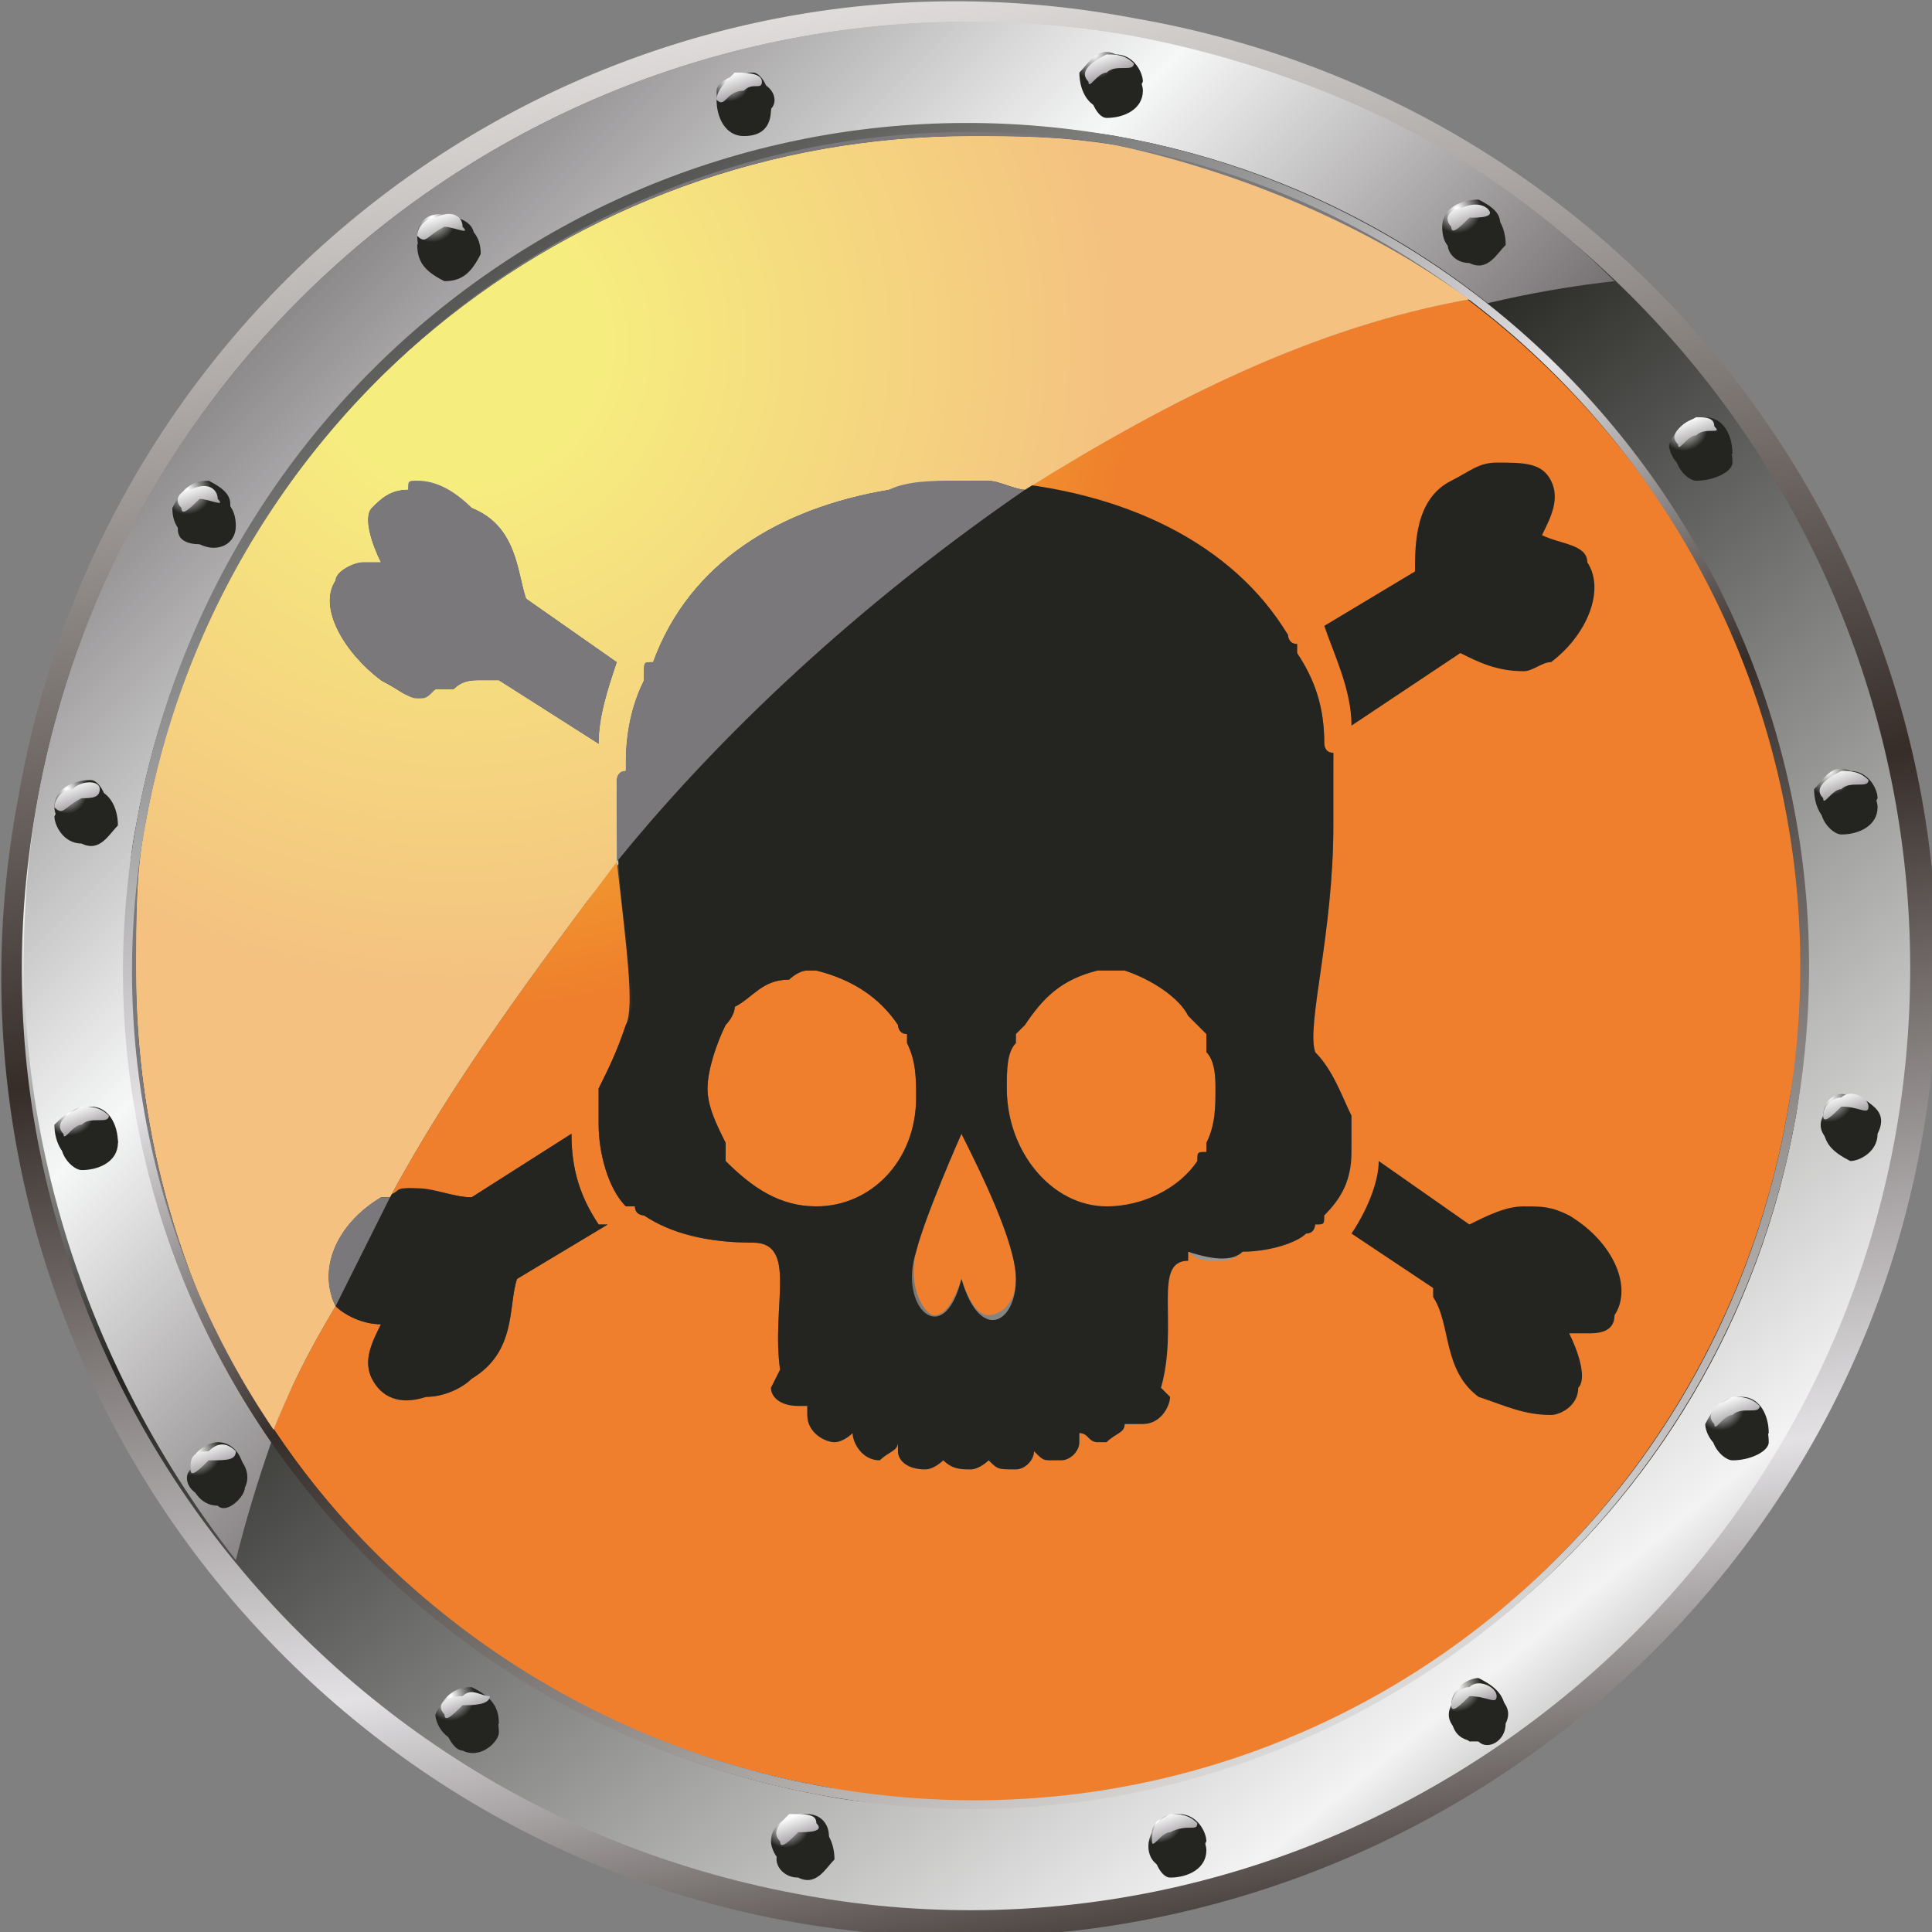 <?xml version="1.0" encoding="UTF-8"?>
<!DOCTYPE svg PUBLIC "-//W3C//DTD SVG 1.1//EN" "http://www.w3.org/Graphics/SVG/1.1/DTD/svg11.dtd">
<!-- Creator: CorelDRAW X6 -->
<svg xmlns="http://www.w3.org/2000/svg" xml:space="preserve" width="25" height="25" version="1.1" style="shape-rendering:geometricPrecision; text-rendering:geometricPrecision; image-rendering:optimizeQuality; fill-rule:evenodd; clip-rule:evenodd"
viewBox="0 0 213 213"
 xmlns:xlink="http://www.w3.org/1999/xlink">
 <rect x="0" y="0" width="213" height="213" fill="#808080" stroke="none"/>
 <defs>
  <style type="text/css">
   <![CDATA[
    .fil3 {fill:#242521;fill-rule:nonzero}
    .fil38 {fill:#7A787A;fill-rule:nonzero}
    .fil2 {fill:url(#id0)}
    .fil1 {fill:url(#id1)}
    .fil0 {fill:url(#id2)}
    .fil39 {fill:url(#id3)}
    .fil21 {fill:url(#id4)}
    .fil11 {fill:url(#id5)}
    .fil5 {fill:url(#id6)}
    .fil13 {fill:url(#id7)}
    .fil33 {fill:url(#id8)}
    .fil15 {fill:url(#id9)}
    .fil31 {fill:url(#id10)}
    .fil29 {fill:url(#id11)}
    .fil27 {fill:url(#id12)}
    .fil23 {fill:url(#id13)}
    .fil7 {fill:url(#id14)}
    .fil25 {fill:url(#id15)}
    .fil35 {fill:url(#id16)}
    .fil19 {fill:url(#id17)}
    .fil9 {fill:url(#id18)}
    .fil17 {fill:url(#id19)}
    .fil37 {fill:url(#id20)}
    .fil36 {fill:url(#id21)}
    .fil22 {fill:url(#id22)}
    .fil34 {fill:url(#id23)}
    .fil6 {fill:url(#id24)}
    .fil12 {fill:url(#id25)}
    .fil32 {fill:url(#id26)}
    .fil14 {fill:url(#id27)}
    .fil30 {fill:url(#id28)}
    .fil16 {fill:url(#id29)}
    .fil28 {fill:url(#id30)}
    .fil18 {fill:url(#id31)}
    .fil24 {fill:url(#id32)}
    .fil8 {fill:url(#id33)}
    .fil26 {fill:url(#id34)}
    .fil10 {fill:url(#id35)}
    .fil20 {fill:url(#id36)}
    .fil4 {fill:url(#id37)}
   ]]>
  </style>
  <linearGradient id="id0" gradientUnits="userSpaceOnUse" x1="-0.82" y1="-6.127" x2="177.69" y2="172.366">
   <stop offset="0" style="stop-color:#FEFEFE"/>
   <stop offset="0.031" style="stop-color:#FEFEFE"/>
   <stop offset="0.2" style="stop-color:#8A8789"/>
   <stop offset="0.4" style="stop-color:#F6F7F7"/>
   <stop offset="0.62" style="stop-color:#6D6769"/>
   <stop offset="1" style="stop-color:#F3F3F3"/>
  </linearGradient>
  <linearGradient id="id1" gradientUnits="userSpaceOnUse" x1="9.149" y1="-13.746" x2="204.223" y2="227.128">
   <stop offset="0" style="stop-color:#FEFEFE"/>
   <stop offset="0.031" style="stop-color:#FEFEFE"/>
   <stop offset="0.161" style="stop-color:#676264"/>
   <stop offset="0.271" style="stop-color:#F6F7F7"/>
   <stop offset="0.42" style="stop-color:#242521"/>
   <stop offset="0.812" style="stop-color:#F3F3F3"/>
   <stop offset="0.969" style="stop-color:#242521"/>
   <stop offset="1" style="stop-color:#242521"/>
  </linearGradient>
  <linearGradient id="id2" gradientUnits="userSpaceOnUse" x1="85.336" y1="-11.901" x2="128.041" y2="225.279">
   <stop offset="0" style="stop-color:#F6F4F3"/>
   <stop offset="0.478" style="stop-color:#362D29"/>
   <stop offset="0.78" style="stop-color:#E3E1E4"/>
   <stop offset="0.969" style="stop-color:#362D29"/>
   <stop offset="1" style="stop-color:#362D29"/>
  </linearGradient>
  <linearGradient id="id3" gradientUnits="userSpaceOnUse" x1="162.591" y1="212.447" x2="50.785" y2="0.933">
   <stop offset="0" style="stop-color:#FEFEFE"/>
   <stop offset="0.039" style="stop-color:#FEFEFE"/>
   <stop offset="0.459" style="stop-color:#362D29"/>
   <stop offset="0.62" style="stop-color:#E3E1E4"/>
   <stop offset="0.98" style="stop-color:#242521"/>
   <stop offset="1" style="stop-color:#242521"/>
  </linearGradient>
  <linearGradient id="id4" gradientUnits="userSpaceOnUse" x1="190.387" y1="153.784" x2="191.893" y2="157.92">
   <stop offset="0" style="stop-color:#FEFEFE"/>
   <stop offset="0.078" style="stop-color:#FEFEFE"/>
   <stop offset="0.988" style="stop-color:#787478"/>
   <stop offset="1" style="stop-color:#787478"/>
  </linearGradient>
  <linearGradient id="id5" gradientUnits="userSpaceOnUse" xlink:href="#id4" x1="22.647" y1="158.947" x2="24.153" y2="163.085">
  </linearGradient>
  <linearGradient id="id6" gradientUnits="userSpaceOnUse" xlink:href="#id4" x1="48.106" y1="23.298" x2="49.613" y2="27.435">
  </linearGradient>
  <linearGradient id="id7" gradientUnits="userSpaceOnUse" xlink:href="#id4" x1="50.452" y1="185.984" x2="51.958" y2="190.123">
  </linearGradient>
  <linearGradient id="id8" gradientUnits="userSpaceOnUse" xlink:href="#id4" x1="80.881" y1="7.667" x2="82.387" y2="11.804">
  </linearGradient>
  <linearGradient id="id9" gradientUnits="userSpaceOnUse" xlink:href="#id4" x1="87.192" y1="199.917" x2="88.698" y2="204.056">
  </linearGradient>
  <linearGradient id="id10" gradientUnits="userSpaceOnUse" xlink:href="#id4" x1="121.467" y1="5.534" x2="122.975" y2="9.674">
  </linearGradient>
  <linearGradient id="id11" gradientUnits="userSpaceOnUse" xlink:href="#id4" x1="161.192" y1="22.018" x2="162.699" y2="26.155">
  </linearGradient>
  <linearGradient id="id12" gradientUnits="userSpaceOnUse" xlink:href="#id4" x1="186.333" y1="45.795" x2="187.839" y2="49.932">
  </linearGradient>
  <linearGradient id="id13" gradientUnits="userSpaceOnUse" xlink:href="#id4" x1="202.785" y1="120.274" x2="204.292" y2="124.414">
  </linearGradient>
  <linearGradient id="id14" gradientUnits="userSpaceOnUse" xlink:href="#id4" x1="21.251" y1="53.172" x2="22.757" y2="57.308">
  </linearGradient>
  <linearGradient id="id15" gradientUnits="userSpaceOnUse" xlink:href="#id4" x1="202.412" y1="84.514" x2="203.92" y2="88.654">
  </linearGradient>
  <linearGradient id="id16" gradientUnits="userSpaceOnUse" xlink:href="#id4" x1="7.965" y1="85.951" x2="9.471" y2="90.09">
  </linearGradient>
  <linearGradient id="id17" gradientUnits="userSpaceOnUse" xlink:href="#id4" x1="161.752" y1="185.194" x2="163.258" y2="189.331">
  </linearGradient>
  <linearGradient id="id18" gradientUnits="userSpaceOnUse" xlink:href="#id4" x1="8.411" y1="121.66" x2="9.917" y2="125.799">
  </linearGradient>
  <linearGradient id="id19" gradientUnits="userSpaceOnUse" xlink:href="#id4" x1="128.541" y1="199.599" x2="130.047" y2="203.738">
  </linearGradient>
  <radialGradient id="id20" gradientUnits="objectBoundingBox" cx="24%" cy="16%" r="50%" fx="24%" fy="16%">
   <stop offset="0" style="stop-color:#F6ED7F"/>
   <stop offset="0.212" style="stop-color:#F6ED7F"/>
   <stop offset="1" style="stop-color:#F4C180"/>
  </radialGradient>
  <radialGradient id="id21" gradientUnits="objectBoundingBox" cx="12%" cy="3%" r="44%" fx="12%" fy="3%">
   <stop offset="0" style="stop-color:#F6E237"/>
   <stop offset="0.18" style="stop-color:#F6E237"/>
   <stop offset="1" style="stop-color:#EF7F2C"/>
  </radialGradient>
  <radialGradient id="id22" gradientUnits="objectBoundingBox" cx="22.997%" cy="13.994%" r="39.002%" fx="22.997%" fy="13.994%">
   <stop offset="0" style="stop-color:#FEFEFE"/>
   <stop offset="0.051" style="stop-color:#FEFEFE"/>
   <stop offset="1" style="stop-color:#242521"/>
  </radialGradient>
  <radialGradient id="id23" gradientUnits="objectBoundingBox" xlink:href="#id22" cx="23%" cy="14.002%" r="39.004%" fx="23%" fy="14.002%">
  </radialGradient>
  <radialGradient id="id24" gradientUnits="objectBoundingBox" xlink:href="#id22" cx="23.003%" cy="13.998%" r="39.002%" fx="23.003%" fy="13.998%">
  </radialGradient>
  <radialGradient id="id25" gradientUnits="objectBoundingBox" xlink:href="#id22" cx="23.001%" cy="13.994%" r="38.999%" fx="23.001%" fy="13.994%">
  </radialGradient>
  <radialGradient id="id26" gradientUnits="objectBoundingBox" xlink:href="#id22" cx="22.997%" cy="14.002%" r="38.998%" fx="22.997%" fy="14.002%">
  </radialGradient>
  <radialGradient id="id27" gradientUnits="objectBoundingBox" xlink:href="#id22" cx="23.003%" cy="13.999%" r="39.005%" fx="23.003%" fy="13.999%">
  </radialGradient>
  <radialGradient id="id28" gradientUnits="objectBoundingBox" xlink:href="#id22" cx="23.003%" cy="14.002%" r="39%" fx="23.003%" fy="14.002%">
  </radialGradient>
  <radialGradient id="id29" gradientUnits="objectBoundingBox" xlink:href="#id22" cx="22.994%" cy="13.995%" r="39%" fx="22.994%" fy="13.995%">
  </radialGradient>
  <radialGradient id="id30" gradientUnits="objectBoundingBox" xlink:href="#id22" cx="23%" cy="14.002%" r="39.004%" fx="23%" fy="14.002%">
  </radialGradient>
  <radialGradient id="id31" gradientUnits="objectBoundingBox" xlink:href="#id22" cx="22.997%" cy="14.002%" r="38.998%" fx="22.997%" fy="14.002%">
  </radialGradient>
  <radialGradient id="id32" gradientUnits="objectBoundingBox" xlink:href="#id22" cx="22.994%" cy="13.998%" r="39.002%" fx="22.994%" fy="13.998%">
  </radialGradient>
  <radialGradient id="id33" gradientUnits="objectBoundingBox" xlink:href="#id22" cx="22.994%" cy="14.001%" r="38.998%" fx="22.994%" fy="14.001%">
  </radialGradient>
  <radialGradient id="id34" gradientUnits="objectBoundingBox" xlink:href="#id22" cx="23%" cy="13.998%" r="39.004%" fx="23%" fy="13.998%">
  </radialGradient>
  <radialGradient id="id35" gradientUnits="objectBoundingBox" xlink:href="#id22" cx="22.997%" cy="13.998%" r="39.002%" fx="22.997%" fy="13.998%">
  </radialGradient>
  <radialGradient id="id36" gradientUnits="objectBoundingBox" xlink:href="#id22" cx="22.997%" cy="13.995%" r="39%" fx="22.997%" fy="13.995%">
  </radialGradient>
  <radialGradient id="id37" gradientUnits="objectBoundingBox" xlink:href="#id22" cx="22.999%" cy="14.001%" r="38.998%" fx="22.999%" fy="14.001%">
  </radialGradient>
 </defs>
 <g id="Layer_x0020_1">
  <path class="fil0" d="M212 125c-10,58 -66,97 -124,87 -58,-10 -97,-66 -86,-124 10,-58 65,-97 123,-86 58,10 97,65 87,123z"/>
  <path class="fil1" d="M209 125c-10,56 -64,94 -120,84 -57,-10 -95,-64 -85,-120 10,-57 64,-95 121,-85 56,10 94,64 84,121z"/>
  <path class="fil2" d="M178 31c-64,7 -135,73 -152,141 -18,-23 -27,-53 -22,-83 10,-57 64,-95 121,-85 21,4 39,13 53,27z"/>
  <path class="fil3" d="M53 28c-1,2 -2,3 -4,3 -2,-1 -3,-2 -3,-4 1,-2 2,-3 4,-3 2,1 3,2 3,4z"/>
  <path class="fil4" d="M52 27c0,2 -2,3 -3,3 -2,-1 -3,-2 -3,-4 0,-2 2,-3 4,-2 1,0 3,1 2,3z"/>
  <path class="fil5" d="M51 25c1,1 -1,0 -2,0 -2,1 -2,2 -3,1 0,-1 1,-2 2,-2 2,-1 3,0 3,1z"/>
  <path class="fil3" d="M26 58c0,2 -2,3 -4,2 -2,0 -3,-1 -2,-3 0,-2 2,-3 3,-3 2,1 3,2 3,4z"/>
  <path class="fil6" d="M25 57c0,2 -1,3 -3,3 -2,-1 -3,-2 -3,-4 1,-2 2,-3 4,-3 2,1 3,2 2,4z"/>
  <path class="fil7" d="M24 55c1,1 -1,0 -2,0 -1,1 -2,2 -2,1 -1,-1 0,-2 1,-2 2,-1 3,0 3,1z"/>
  <path class="fil3" d="M13 126c0,2 -2,3 -4,3 -1,0 -3,-2 -2,-4 0,-1 2,-3 3,-2 2,0 3,2 3,3z"/>
  <path class="fil8" d="M13 126c-1,1 -2,2 -4,2 -2,0 -3,-2 -3,-4 1,-1 2,-2 4,-2 2,0 3,2 3,4z"/>
  <path class="fil9" d="M12 123c0,1 -2,0 -3,1 -1,0 -2,2 -2,1 -1,-1 0,-2 2,-3 1,0 2,0 3,1z"/>
  <path class="fil3" d="M27 164c0,1 -2,3 -3,2 -2,0 -3,-2 -3,-3 0,-2 2,-3 4,-3 1,0 3,2 2,4z"/>
  <path class="fil10" d="M27 163c0,2 -2,3 -4,2 -2,0 -3,-2 -2,-3 0,-2 2,-3 3,-3 2,0 3,2 3,4z"/>
  <path class="fil11" d="M26 160c0,1 -1,1 -3,1 -1,1 -2,2 -2,1 0,-1 0,-2 2,-2 1,-1 2,-1 3,0z"/>
  <path class="fil3" d="M55 191c0,1 -2,3 -4,2 -1,0 -2,-2 -2,-3 0,-2 2,-3 3,-3 2,0 3,2 3,4z"/>
  <path class="fil12" d="M55 190c-1,2 -2,3 -4,2 -2,0 -3,-2 -3,-3 1,-2 2,-3 4,-3 2,1 3,2 3,4z"/>
  <path class="fil13" d="M54 187c0,1 -2,1 -3,1 -1,1 -2,2 -2,1 -1,-1 0,-2 2,-2 1,-1 2,0 3,0z"/>
  <path class="fil3" d="M92 205c-1,1 -2,3 -4,2 -2,0 -3,-2 -2,-3 0,-2 1,-3 3,-3 2,0 3,2 3,4z"/>
  <path class="fil14" d="M91 204c0,2 -2,3 -3,2 -2,0 -3,-2 -3,-3 0,-2 2,-3 4,-3 2,0 3,2 2,4z"/>
  <path class="fil15" d="M90 201c1,1 -1,1 -2,1 -1,1 -2,2 -2,1 -1,-1 0,-2 1,-3 2,0 3,0 3,1z"/>
  <path class="fil3" d="M133 204c0,2 -2,3 -4,3 -1,0 -2,-2 -2,-4 0,-1 2,-3 4,-2 1,0 2,2 2,3z"/>
  <path class="fil16" d="M133 203c-1,2 -2,3 -4,3 -2,0 -3,-2 -2,-4 0,-1 1,-2 3,-2 2,0 3,2 3,3z"/>
  <path class="fil17" d="M132 201c0,1 -1,0 -3,1 -1,0 -2,2 -2,1 0,-1 0,-2 2,-3 1,0 2,0 3,1z"/>
  <path class="fil3" d="M166 190c0,2 -2,3 -3,2 -2,0 -3,-1 -3,-3 0,-2 2,-3 4,-3 1,1 3,2 2,4z"/>
  <path class="fil18" d="M166 189c0,2 -2,3 -4,3 -1,-1 -3,-2 -2,-4 0,-2 2,-3 3,-3 2,1 3,2 3,4z"/>
  <path class="fil19" d="M165 187c0,1 -1,0 -3,0 -1,1 -2,2 -2,1 0,-1 1,-2 2,-2 1,-1 3,0 3,1z"/>
  <path class="fil3" d="M195 159c0,1 -2,2 -4,2 -1,0 -3,-2 -2,-4 0,-1 2,-2 3,-2 2,0 3,2 3,4z"/>
  <path class="fil20" d="M195 158c-1,1 -2,3 -4,2 -2,0 -3,-2 -3,-3 1,-2 2,-3 4,-3 2,0 3,2 3,4z"/>
  <path class="fil21" d="M194 155c0,1 -2,0 -3,1 -1,0 -2,2 -2,1 -1,-1 0,-2 2,-3 1,0 2,0 3,1z"/>
  <path class="fil3" d="M207 125c0,2 -2,3 -3,3 -2,-1 -3,-2 -3,-4 0,-2 2,-3 4,-3 2,1 3,2 2,4z"/>
  <path class="fil22" d="M207 124c0,2 -2,3 -4,3 -1,-1 -3,-2 -2,-4 0,-2 2,-3 3,-2 2,0 3,1 3,3z"/>
  <path class="fil23" d="M206 122c0,1 -1,0 -3,0 -1,1 -2,2 -2,1 0,-1 1,-2 2,-2 1,-1 3,0 3,1z"/>
  <path class="fil3" d="M207 89c0,2 -2,3 -4,3 -1,0 -3,-2 -2,-4 0,-2 2,-3 3,-2 2,0 3,2 3,3z"/>
  <path class="fil24" d="M207 88c-1,2 -2,3 -4,3 -2,0 -3,-2 -3,-4 1,-1 2,-3 4,-2 2,0 3,2 3,3z"/>
  <path class="fil25" d="M206 86c0,1 -2,0 -3,1 -1,0 -2,2 -2,1 -1,-1 0,-2 2,-3 1,0 2,0 3,1z"/>
  <path class="fil3" d="M191 51c0,1 -2,2 -4,2 -1,0 -3,-2 -2,-4 0,-1 2,-2 3,-2 2,0 3,2 3,4z"/>
  <path class="fil26" d="M191 50c-1,1 -2,3 -4,2 -2,0 -3,-2 -3,-3 1,-2 2,-3 4,-3 2,0 3,2 3,4z"/>
  <path class="fil27" d="M189 47c1,1 -1,0 -2,1 -1,0 -2,2 -2,1 -1,-1 0,-2 2,-3 1,0 2,0 2,1z"/>
  <path class="fil3" d="M166 27c-1,1 -2,3 -4,2 -2,0 -3,-2 -2,-3 0,-2 1,-3 3,-3 2,0 3,2 3,4z"/>
  <path class="fil28" d="M165 26c0,2 -2,3 -3,2 -2,0 -3,-1 -3,-3 0,-2 2,-3 4,-3 2,1 3,2 2,4z"/>
  <path class="fil29" d="M164 23c1,1 -1,1 -2,1 -1,1 -2,2 -2,1 -1,-1 0,-2 1,-2 2,-1 3,0 3,0z"/>
  <path class="fil3" d="M126 10c0,2 -2,3 -4,3 -1,0 -2,-2 -2,-4 0,-2 2,-3 3,-2 2,0 3,2 3,3z"/>
  <path class="fil30" d="M126 9c-1,2 -2,3 -4,3 -2,0 -3,-2 -3,-4 1,-1 2,-3 4,-2 2,0 3,2 3,3z"/>
  <path class="fil31" d="M125 7c0,1 -2,0 -3,1 -1,0 -2,2 -2,1 -1,-1 0,-2 2,-3 1,0 2,0 3,1z"/>
  <path class="fil3" d="M85 12c0,2 -1,3 -3,3 -2,0 -3,-2 -3,-4 1,-1 2,-3 4,-2 2,0 3,2 2,3z"/>
  <path class="fil32" d="M85 12c0,1 -2,2 -4,2 -1,0 -2,-2 -2,-4 0,-1 2,-2 4,-2 1,0 2,2 2,4z"/>
  <path class="fil33" d="M84 9c0,1 -1,0 -2,1 -2,0 -2,2 -3,1 0,-1 1,-2 2,-3 1,0 3,0 3,1z"/>
  <path class="fil3" d="M13 91c-1,1 -2,3 -4,2 -2,0 -3,-2 -3,-3 1,-2 2,-3 4,-3 2,0 3,2 3,4z"/>
  <path class="fil34" d="M12 90c0,2 -2,3 -3,2 -2,0 -3,-2 -3,-3 0,-2 2,-3 4,-3 1,0 2,2 2,4z"/>
  <path class="fil35" d="M11 87c0,1 -1,1 -2,1 -2,1 -2,2 -3,1 0,-1 1,-2 2,-2 1,-1 3,-1 3,0z"/>
  <path class="fil36" d="M162 33c-17,3 -33,11 -49,21 13,1 23,7 29,16 0,0 0,1 1,1 0,0 0,0 0,1 2,3 3,6 3,10 0,0 0,1 1,1 0,0 0,1 0,1 0,2 0,4 0,7 0,12 -3,22 -2,25 2,2 3,5 4,7 0,1 0,1 0,2 0,0 0,0 0,1 0,0 0,1 0,1 0,3 -1,5 -3,7 0,1 0,1 -1,1 0,0 0,1 -1,1 -1,1 -4,2 -7,2 -1,1 -2,1 -3,1 -1,0 -2,0 -3,-1 0,0 0,0 0,0 0,0 0,0 0,1 -4,0 -1,7 -3,14l1 1c0,1 -1,3 -3,3l0 0c0,0 0,0 0,0 -1,0 -1,0 -2,0 0,1 -1,1 -2,2 -1,0 -1,0 -1,0 -1,0 -1,-1 -2,-1l0 1c0,1 -1,2 -2,2 0,0 0,0 -1,0 0,0 0,0 0,0 -1,0 -1,0 -2,-1 0,1 -1,2 -2,2l0 0c-2,0 -2,0 -3,-1 0,0 -1,1 -2,1l0 0c-1,0 -2,0 -3,-1 0,0 -1,1 -2,1l0 0c-2,0 -3,-1 -3,-2l0 -1c0,1 -1,1 -2,2l0 0c-2,0 -3,-2 -3,-3l0 0c0,0 -1,1 -2,1l0 0c-1,0 -3,-1 -3,-3l0 -1 0 0c0,0 0,0 0,0 -1,0 -1,0 -1,0 -2,0 -3,-1 -3,-2l1 -2c-1,-7 2,-14 -3,-14 0,0 0,0 0,0 -5,0 -9,-1 -12,-3 0,0 -1,0 -1,-1 0,0 0,0 -1,0 -2,-2 -3,-6 -3,-9 0,0 0,-1 0,-1 0,-1 0,-1 0,-1 0,-1 0,-1 0,-2 1,-2 2,-4 3,-7 1,-2 0,-9 -1,-18 -9,12 -18,24 -25,37 1,-1 1,-1 2,-1 0,0 1,0 1,0 2,0 4,1 6,1l11 -7 0 0c0,4 1,7 3,10l1 0 -10 6c-1,3 0,8 -5,11 -1,1 -3,2 -5,2 0,0 -1,0 -1,0 -2,0 -4,-1 -5,-2 -1,-2 0,-4 1,-6 -2,0 -4,-1 -5,-2 -3,5 -5,9 -7,14 14,20 35,35 61,39 5,1 10,2 16,2 44,0 82,-32 90,-76l0 0c1,-6 2,-11 2,-16 0,-30 -14,-57 -37,-74l0 0zm-39 74l-1 0c0,0 -1,0 -1,0 -4,1 -6,3 -8,6 0,0 0,0 -1,1 0,0 0,0 0,1 -1,1 -1,3 -1,5 0,7 5,13 11,13 1,0 1,0 1,0 4,0 7,-2 9,-5 0,-1 0,-1 1,-1 0,-1 0,-1 0,-1 1,-2 1,-4 1,-6 0,-1 0,-3 -1,-4 0,-1 0,-2 0,-2 -1,-1 -1,-1 -2,-2 -1,-2 -4,-4 -7,-5 0,0 -1,0 -1,0l0 0zm-33 0c-1,0 -1,0 -1,0 -1,0 -2,1 -2,1 -3,0 -4,2 -6,3 0,1 -1,2 -1,2 -1,2 -2,5 -2,7 0,2 1,4 2,6 0,0 0,1 0,1 0,0 0,1 0,1 3,3 6,5 10,5 0,0 0,0 0,0 6,0 11,-5 11,-12 0,-2 0,-4 -1,-6 0,0 0,-1 0,-1 -1,0 -1,-1 -1,-1 -2,-3 -5,-5 -9,-6l0 0zm16 18c0,0 -4,9 -5,13 -1,4 1,7 2,7 1,0 2,-1 3,-4 1,3 2,4 3,4 1,0 3,-1 3,-4 0,-4 -4,-12 -6,-16l0 0z"/>
  <path class="fil3" d="M198 123l-1 0c-8,44 -46,76 -90,76 -6,0 -11,-1 -16,-2 -45,-8 -76,-46 -76,-90 0,-6 0,-11 1,-16 8,-45 47,-76 91,-76 5,0 10,0 16,1 44,8 76,47 76,91 0,5 -1,10 -2,16l1 0 0 0c1,-6 1,-11 1,-16 0,-45 -31,-84 -76,-92 -6,-1 -11,-1 -16,-1 -45,0 -84,32 -92,77 -1,5 -1,10 -1,16 0,44 32,83 77,91 5,1 10,1 16,1 44,0 83,-31 91,-76l0 0 0 0z"/>
  <path class="fil3" d="M63 125l0 0 -11 7c-2,0 -4,-1 -7,-1 -1,0 -2,1 -3,1 -5,3 -7,8 -5,12 1,1 3,2 5,2 -1,2 -2,4 -1,6 1,2 3,3 6,2 2,0 4,-1 5,-2 5,-3 4,-8 5,-11l10 -6 -1 0c-2,-3 -3,-6 -3,-10l0 0z"/>
  <path class="fil3" d="M161 72c2,1 4,2 7,2 1,0 2,-1 3,-1 4,-3 6,-8 4,-11 0,-2 -3,-2 -5,-3 1,-2 2,-4 1,-6 -1,-2 -3,-2 -6,-2 -2,0 -3,1 -5,2 -4,2 -4,7 -4,10l-10 6c1,3 3,7 3,11l12 -8z"/>
  <path class="fil3" d="M173 134c-2,-1 -3,-1 -5,-1 -2,0 -4,1 -6,2l-10 -7c0,2 -1,5 -3,8l9 6 0 1c2,3 1,8 5,11 3,1 5,2 8,2 1,0 3,-1 3,-3 1,-1 0,-4 -1,-6 1,0 1,0 2,0 1,0 3,0 3,-2 2,-3 0,-8 -5,-11z"/>
  <path class="fil3" d="M42 75c2,2 4,2 6,1 1,0 1,0 2,0 1,-1 2,-1 3,-1 0,0 0,0 1,0 0,0 1,0 1,0l11 7c0,-3 1,-6 2,-9l-10 -7c-1,-3 -1,-8 -6,-10 -2,-2 -5,-3 -7,-2 -2,0 -3,1 -4,2 -1,1 0,4 1,6 -1,0 -1,0 -2,0 -1,0 -3,1 -3,2 -2,3 1,8 5,11l0 0z"/>
  <path class="fil3" d="M133 127c-1,0 -1,0 -1,1 -2,3 -6,5 -10,5 -6,0 -11,-6 -11,-13 0,-2 0,-4 1,-5 0,-1 0,-1 0,-1 1,-1 1,-1 1,-1 2,-3 4,-5 8,-6 0,0 1,0 1,0l1 0c0,0 1,0 1,0 3,1 6,3 7,5 1,1 1,1 2,2 0,0 0,1 0,2 1,1 1,3 1,4 0,2 0,4 -1,6 0,0 0,0 0,1l0 0zm-27 14c-2,8 -7,3 -5,-3 1,-4 5,-13 5,-13 2,4 6,12 6,16 0,5 -4,7 -6,0l0 0zm-16 -8c-4,0 -7,-2 -10,-5 0,0 0,-1 0,-1 0,0 0,-1 0,-1 -1,-2 -2,-4 -2,-6 0,-2 1,-5 2,-7 0,0 1,-1 1,-2 2,-1 3,-3 6,-3 0,0 1,-1 2,-1 0,0 0,0 1,0 4,1 7,3 9,6 0,0 0,1 1,1 0,0 0,1 0,1 1,2 1,4 1,6 0,7 -5,12 -11,12l0 0zm59 -7c0,-1 0,-1 0,-1 0,-1 0,-1 0,-2 -1,-2 -2,-5 -4,-7 -1,-3 2,-13 2,-25 0,-3 0,-5 0,-7 0,0 0,-1 0,-1 -1,0 -1,-1 -1,-1 0,-4 -1,-7 -3,-10 0,-1 0,-1 0,-1 -1,0 -1,-1 -1,-1 -6,-10 -18,-16 -33,-17 -1,0 -2,0 -2,0 -3,0 -6,0 -9,1 -12,2 -22,8 -26,19 -1,0 -1,0 -1,1 0,0 0,0 0,1 -1,2 -2,5 -2,9 0,0 0,0 0,1 -1,0 -1,1 -1,1 0,1 0,3 0,4 0,12 3,20 1,23 -1,3 -2,5 -3,7 0,1 0,1 0,2 0,0 0,0 0,1 0,0 0,1 0,1 0,3 1,7 3,9 1,0 1,0 1,0 0,1 1,1 1,1 3,2 7,3 12,3 5,0 2,7 3,14l-1 2c0,1 1,2 3,2 0,0 1,0 1,0l0 0 0 1c0,2 2,3 3,3l0 0c1,0 2,-1 2,-1l0 0c0,1 1,3 3,3l0 0c1,-1 2,-1 2,-2l0 1c0,1 1,2 3,2l0 0c1,0 2,-1 2,-1 1,1 2,1 3,1l0 0c1,0 2,-1 2,-1 1,1 1,1 3,1l0 0c1,0 2,-1 2,-2 1,1 1,1 2,1 0,0 1,0 1,0 1,0 2,-1 2,-2l0 -1c1,0 1,1 2,1 0,0 0,0 1,0 1,-1 2,-1 2,-2 1,0 1,0 2,0l0 0c2,0 3,-2 3,-3l-1 -1c2,-7 -1,-14 3,-14 0,-1 0,-1 0,-1 3,1 5,1 6,0 3,0 6,-1 7,-2 1,0 1,-1 1,-1 1,0 1,0 1,-1 2,-2 3,-4 3,-7 0,0 0,-1 0,-1l0 0z"/>
  <path class="fil37" d="M107 15c-44,0 -83,31 -91,76 -1,5 -1,10 -1,16 0,18 5,36 15,51 2,-5 4,-9 7,-14 0,0 0,0 0,0 -2,-4 0,-9 5,-12 0,0 1,0 1,0 7,-13 16,-25 25,-37 0,-1 0,-3 0,-5 0,-1 0,-3 0,-4 0,0 0,-1 1,-1 0,-1 0,-1 0,-1 0,-4 1,-7 2,-9 0,-1 0,-1 0,-1 0,-1 0,-1 1,-1 4,-11 14,-17 26,-19 2,-1 5,-1 7,-1 1,0 1,0 2,0 0,0 1,0 2,0 1,0 3,1 4,1 16,-10 32,-18 49,-21 -11,-8 -25,-14 -39,-17 -6,-1 -11,-1 -16,-1l0 0zm-61 62c-1,0 -2,-1 -4,-2 -4,-3 -7,-8 -5,-11 0,-1 2,-2 3,-2 1,0 1,0 2,0 -1,-2 -2,-5 -1,-6 1,-1 2,-2 4,-2 0,-1 0,-1 1,-1 2,0 4,1 6,3 5,2 5,7 6,10l10 7c-1,3 -2,6 -2,9l-11 -7c0,0 -1,0 -1,0 -1,0 -1,0 -1,0 -1,0 -2,0 -3,1 -1,0 -1,0 -2,0 -1,1 -1,1 -2,1l0 0z"/>
  <path class="fil38" d="M107 14c-44,0 -83,32 -91,77 -5,24 1,48 14,68 0,-1 0,-1 0,-1 -10,-15 -15,-33 -15,-51 0,-6 0,-11 1,-16 8,-45 47,-76 91,-76 5,0 10,0 16,1 14,3 28,9 39,17 0,0 0,0 0,0 -11,-9 -24,-15 -39,-17 -6,-1 -11,-2 -16,-2l0 0z"/>
  <path class="fil38" d="M43 132c0,0 -1,0 -1,0 -5,3 -7,8 -5,12 0,0 0,0 0,0 2,-4 4,-8 6,-12l0 0z"/>
  <path class="fil38" d="M46 53c-1,0 -1,0 -1,1 -2,0 -3,1 -4,2 -1,1 0,4 1,6 -1,0 -1,0 -2,0 -1,0 -3,1 -3,2 -2,3 1,8 5,11 2,1 3,2 4,2 1,0 1,0 2,-1 1,0 1,0 2,0 1,-1 2,-1 3,-1 0,0 0,0 1,0 0,0 1,0 1,0l11 7c0,-3 1,-6 2,-9l-10 -7c-1,-3 -1,-8 -6,-10 -2,-2 -4,-3 -6,-3l0 0z"/>
  <path class="fil38" d="M105 53c-2,0 -5,0 -7,1 -12,2 -22,8 -26,19 -1,0 -1,0 -1,1 0,0 0,0 0,1 -1,2 -2,5 -2,9 0,0 0,0 0,1 -1,0 -1,1 -1,1 0,1 0,3 0,4 0,2 0,4 0,5 13,-16 29,-30 45,-41 -1,0 -3,-1 -4,-1 -1,0 -2,0 -2,0 -1,0 -1,0 -2,0l0 0z"/>
  <path class="fil39" d="M91 197c-50,-9 -84,-56 -75,-106 9,-50 57,-84 107,-75 50,9 83,57 74,107 -9,50 -56,83 -106,74zm32 -182c-51,-9 -99,25 -108,76 -9,50 25,98 76,107 50,9 98,-25 107,-75 9,-51 -25,-99 -75,-108z"/>
 </g>
</svg>
